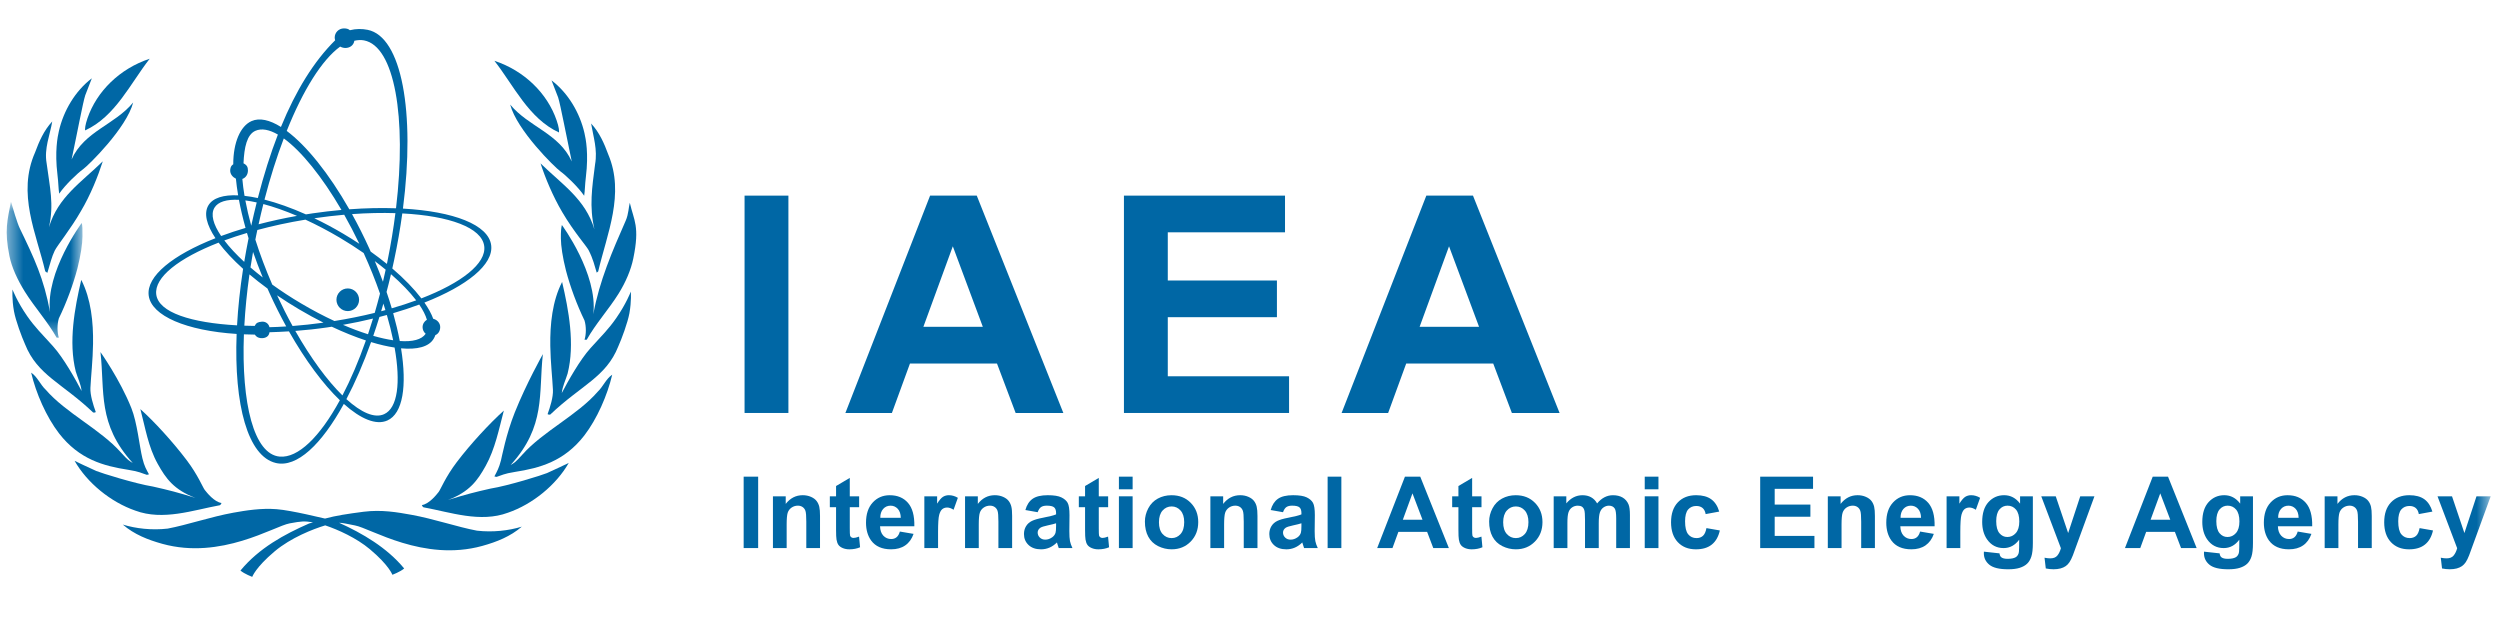 <svg width="160" height="41" viewBox="0 0 160 41" fill="none" xmlns="http://www.w3.org/2000/svg">
<path fill-rule="evenodd" clip-rule="evenodd" d="M3.03 17.463C3.232 16.804 3.305 16.454 3.501 16.044C3.653 15.725 4.54 14.635 5.176 13.516C5.79 12.489 6.277 11.263 6.579 10.324C5.201 11.672 3.711 12.608 3.131 14.548C3.47 13.077 3.181 11.967 2.984 10.447C2.815 9.501 3.203 8.632 3.344 7.772C2.809 8.345 2.499 9.062 2.246 9.751C1.077 12.391 2.332 14.957 2.895 17.365L3.03 17.463Z" fill="#0067A5"/>
<path fill-rule="evenodd" clip-rule="evenodd" d="M3.788 12.396C4.182 11.822 4.965 11.082 5.314 10.832C5.665 10.581 8.1 8.193 8.523 6.559C7.341 7.993 5.399 8.395 4.583 10.201C4.915 8.645 5.309 6.537 5.455 6.1L5.878 5.011C4.813 5.821 4.069 7.082 3.77 8.384C3.685 8.753 3.495 9.689 3.678 11.187C3.744 11.727 3.733 12.028 3.788 12.396Z" fill="#0067A5"/>
<path fill-rule="evenodd" clip-rule="evenodd" d="M5.445 8.347C7.387 7.458 8.343 5.336 9.581 3.759C7.668 4.39 6.192 5.841 5.6 7.566C5.44 8.032 5.44 8.226 5.445 8.347Z" fill="#0067A5"/>
<path fill-rule="evenodd" clip-rule="evenodd" d="M31.387 31.271C30.38 31.498 29.794 31.648 28.67 31.999C30.049 31.472 30.558 30.76 31.083 29.817C31.687 28.731 31.93 27.474 32.246 26.277C31.341 27.091 30.125 28.401 29.239 29.568C28.5 30.541 28.203 31.322 28.071 31.489C27.939 31.657 27.468 32.256 26.998 32.325C27.009 32.372 27.068 32.457 27.11 32.469C28.827 32.784 30.74 33.472 32.513 32.812C34.089 32.268 35.596 31.037 36.4 29.626C36.4 29.626 35.338 30.138 35.008 30.277C34.702 30.406 32.527 31.088 31.387 31.271Z" fill="#0067A5"/>
<path fill-rule="evenodd" clip-rule="evenodd" d="M38.253 25.07C36.958 26.567 34.761 27.602 33.439 29.087C32.976 29.605 32.904 29.626 32.678 29.763C34.946 27.27 34.462 25.201 34.744 22.664C34.744 22.664 33.684 24.545 32.944 26.401C32.389 27.793 32.116 29.251 32.063 29.458C31.94 29.941 31.809 30.174 31.641 30.49C31.692 30.509 31.78 30.521 31.78 30.521C32.105 30.421 32.239 30.315 32.956 30.203C34.553 29.953 36.103 29.534 37.395 27.872C38.211 26.81 38.872 25.299 39.182 23.98C38.788 24.239 38.591 24.755 38.253 25.07Z" fill="#0067A5"/>
<path fill-rule="evenodd" clip-rule="evenodd" d="M39.438 20.359C38.949 21.065 38.494 21.506 37.791 22.282C37.114 23.029 36.348 24.402 35.952 25.157C36.008 24.698 36.185 24.369 36.326 23.91C36.804 22.017 36.396 19.851 35.975 18.044C35.346 19.269 35.199 20.751 35.219 22.14C35.235 23.185 35.351 24.18 35.388 24.955C35.41 25.418 35.211 26.044 35.046 26.504C35.11 26.547 35.176 26.54 35.214 26.533C37.2 24.642 38.782 24.148 39.57 22.17C39.789 21.686 40.172 20.647 40.281 20.054C40.422 19.276 40.374 18.662 40.374 18.662C40.374 18.662 40.083 19.43 39.438 20.359Z" fill="#0067A5"/>
<path fill-rule="evenodd" clip-rule="evenodd" d="M40.308 12.977C40.233 13.234 40.232 13.698 40.048 14.117C39.187 16.079 38.366 17.958 37.972 20.109C38.273 17.526 35.96 14.399 35.96 14.399C35.914 14.587 35.891 14.807 35.896 15.267C35.901 15.734 36.004 16.458 36.221 17.312C36.49 18.337 36.917 19.5 37.409 20.511C37.522 20.884 37.522 21.4 37.409 21.744H37.55C38.108 20.737 38.965 19.793 39.586 18.798C40.06 18.037 40.386 17.25 40.532 16.536C40.956 14.474 40.568 14.117 40.308 12.977Z" fill="#0067A5"/>
<path fill-rule="evenodd" clip-rule="evenodd" d="M38.085 10.514C37.888 12.034 37.705 13.209 38.044 14.681C37.464 12.741 35.974 11.805 34.595 10.457C34.895 11.383 35.378 12.546 35.984 13.577C36.746 14.873 37.539 15.748 37.676 16.019C37.969 16.6 38.048 16.99 38.189 17.449L38.284 17.373C38.848 14.965 39.998 12.407 38.928 9.883C38.675 9.195 38.366 8.477 37.831 7.904C37.972 8.764 38.253 9.568 38.085 10.514Z" fill="#0067A5"/>
<path fill-rule="evenodd" clip-rule="evenodd" d="M36.592 10.333C35.776 8.527 33.834 8.125 32.652 6.692C33.075 8.327 35.51 10.713 35.861 10.964C36.21 11.215 36.993 11.955 37.387 12.529C37.442 12.161 37.431 11.86 37.497 11.32C37.68 9.82 37.49 8.884 37.405 8.516C37.106 7.214 36.362 5.953 35.297 5.143L35.72 6.233C35.865 6.67 36.26 8.777 36.592 10.333Z" fill="#0067A5"/>
<path fill-rule="evenodd" clip-rule="evenodd" d="M35.777 8.479C35.783 8.359 35.783 8.165 35.622 7.699C35.03 5.974 33.554 4.522 31.641 3.891C32.879 5.468 33.836 7.59 35.777 8.479Z" fill="#0067A5"/>
<path fill-rule="evenodd" clip-rule="evenodd" d="M30.527 33.963C29.29 33.731 27.742 33.201 26.324 32.946C25.432 32.785 24.42 32.606 23.271 32.752C22.245 32.885 21.49 33 20.801 33.188C20.707 33.175 18.692 32.666 17.706 32.588C16.721 32.51 15.75 32.665 14.932 32.813C13.512 33.069 11.965 33.599 10.728 33.831C9.715 33.946 8.702 33.831 7.858 33.572C8.589 34.204 9.462 34.548 10.391 34.806C14.15 35.847 17.543 33.675 18.54 33.495C19.312 33.355 19.445 33.341 20.032 33.428L19.778 33.505C18.202 34.193 16.57 35.082 15.389 36.516C15.651 36.738 16.143 36.918 16.143 36.918C16.143 36.918 16.355 36.313 17.583 35.283C18.617 34.414 20.039 33.857 20.815 33.624C21.629 33.896 22.809 34.426 23.672 35.15C24.9 36.181 25.112 36.785 25.112 36.785C25.112 36.785 25.604 36.606 25.867 36.383C24.761 35.041 23.182 34.127 21.703 33.458C21.941 33.456 22.252 33.543 22.716 33.627C23.713 33.806 27.106 35.979 30.865 34.939C31.793 34.681 32.665 34.336 33.397 33.705C32.553 33.963 31.54 34.078 30.527 33.963Z" fill="#0067A5"/>
<path fill-rule="evenodd" clip-rule="evenodd" d="M26.967 19.097C26.502 18.488 25.871 17.836 25.107 17.182C25.145 17.01 25.184 16.836 25.221 16.662C25.439 15.638 25.613 14.633 25.747 13.659C28.758 13.815 30.842 14.568 30.991 15.754C31.131 16.867 29.533 18.105 26.967 19.097ZM27.322 20.464C27.158 20.559 27.045 20.736 27.045 20.94C27.045 21.11 27.123 21.259 27.243 21.362C26.985 21.739 26.396 21.885 25.585 21.825C25.478 21.259 25.336 20.663 25.163 20.044C25.75 19.872 26.307 19.688 26.831 19.492C27.07 19.843 27.238 20.171 27.322 20.464ZM24.579 26.509C23.968 26.782 23.116 26.404 22.169 25.545C22.729 24.483 23.263 23.251 23.749 21.894C24.289 22.057 24.794 22.174 25.254 22.243C25.653 24.488 25.454 26.12 24.579 26.509ZM17.896 29.222C16.252 29.072 15.443 25.838 15.61 21.397C15.841 21.407 16.073 21.413 16.311 21.415C16.428 21.592 16.594 21.65 16.775 21.643C17.003 21.635 17.214 21.533 17.247 21.264C17.653 21.252 18.07 21.233 18.493 21.207C19.546 23.065 20.686 24.594 21.751 25.615C20.47 27.965 19.073 29.33 17.896 29.222ZM10 18.845C9.862 17.746 11.453 16.518 13.99 15.528C14.386 16.059 14.917 16.629 15.558 17.206C15.363 18.467 15.234 19.68 15.171 20.822C12.249 20.661 10.146 20.003 10 18.845ZM13.723 13.297C13.953 12.909 14.512 12.749 15.292 12.789C15.398 13.36 15.54 13.961 15.714 14.586C15.166 14.748 14.644 14.921 14.152 15.104C13.647 14.359 13.471 13.722 13.723 13.297ZM15.51 11.453C15.728 11.377 15.868 11.162 15.868 10.912C15.868 10.703 15.811 10.566 15.584 10.453C15.628 9.415 15.806 8.612 16.345 8.372C16.739 8.197 17.232 8.293 17.785 8.612C17.31 9.837 16.883 11.191 16.501 12.675C16.202 12.611 15.917 12.563 15.649 12.534C15.586 12.154 15.538 11.792 15.51 11.453ZM24.509 18.032C24.349 17.596 24.174 17.156 23.987 16.71C24.23 16.893 24.462 17.077 24.683 17.259C24.627 17.519 24.569 17.777 24.509 18.032ZM24.739 18.685C24.838 18.311 24.933 17.933 25.022 17.548C25.689 18.129 26.235 18.697 26.636 19.222C26.145 19.401 25.624 19.573 25.073 19.732C24.972 19.389 24.861 19.039 24.739 18.685ZM24.394 19.919C24.442 19.757 24.49 19.594 24.537 19.43C24.581 19.57 24.625 19.709 24.666 19.846C24.576 19.871 24.485 19.895 24.394 19.919ZM24.283 20.285C24.443 20.244 24.603 20.202 24.759 20.159C24.923 20.722 25.057 21.263 25.163 21.777C24.776 21.721 24.348 21.626 23.889 21.494C24.025 21.1 24.156 20.698 24.283 20.285ZM21.951 20.79C22.613 20.672 23.256 20.538 23.873 20.388C23.77 20.73 23.662 21.065 23.552 21.392C23.047 21.232 22.509 21.031 21.951 20.79ZM17.733 18.902C18.181 19.208 18.654 19.509 19.148 19.801C19.671 20.111 20.19 20.393 20.701 20.65C20.027 20.744 19.366 20.815 18.725 20.864C18.383 20.244 18.051 19.587 17.733 18.902ZM17.12 18.467C17.162 18.562 17.203 18.657 17.246 18.751C17.586 19.501 17.946 20.216 18.318 20.892C17.953 20.916 17.596 20.933 17.245 20.941C17.205 20.74 17.019 20.563 16.753 20.588C16.505 20.611 16.404 20.656 16.298 20.859C16.074 20.856 15.853 20.85 15.637 20.843C15.694 19.801 15.803 18.699 15.965 17.561C16.323 17.863 16.709 18.167 17.12 18.467ZM16.195 16.124C16.381 16.659 16.587 17.206 16.816 17.759C16.54 17.545 16.278 17.33 16.03 17.117C16.081 16.789 16.137 16.458 16.195 16.124ZM15.908 15.25C15.806 15.759 15.713 16.263 15.63 16.76C15.116 16.285 14.686 15.822 14.357 15.388C14.813 15.22 15.298 15.06 15.806 14.909C15.839 15.022 15.873 15.136 15.908 15.25ZM16.079 14.446C15.924 13.881 15.798 13.339 15.702 12.827C15.93 12.856 16.174 12.899 16.429 12.956C16.308 13.439 16.192 13.936 16.079 14.446ZM19.008 13.816C18.152 13.968 17.328 14.149 16.549 14.354C16.645 13.915 16.747 13.483 16.854 13.059C17.512 13.233 18.241 13.488 19.008 13.816ZM20.019 13.652C19.871 13.674 19.725 13.697 19.579 13.721C18.636 13.3 17.737 12.982 16.927 12.775C17.291 11.368 17.709 10.05 18.163 8.859C19.29 9.675 20.615 11.311 21.853 13.436C21.254 13.49 20.641 13.561 20.019 13.652ZM21.975 14.963C21.349 14.591 20.725 14.26 20.117 13.968C20.121 13.967 20.125 13.967 20.129 13.966C20.776 13.871 21.41 13.798 22.029 13.743C22.361 14.331 22.686 14.953 22.998 15.602C22.669 15.385 22.327 15.171 21.975 14.963ZM23.28 16.205C23.68 17.085 24.028 17.954 24.32 18.792C24.212 19.211 24.099 19.622 23.982 20.024C23.166 20.225 22.302 20.401 21.403 20.545C20.71 20.223 19.991 19.846 19.266 19.416C18.609 19.028 17.993 18.624 17.424 18.213C16.994 17.226 16.634 16.258 16.343 15.338C16.358 15.26 16.373 15.183 16.389 15.104C16.415 14.976 16.443 14.848 16.47 14.72C17.432 14.46 18.466 14.235 19.548 14.057C20.263 14.386 21.004 14.774 21.751 15.216C22.288 15.533 22.796 15.862 23.275 16.194C23.276 16.197 23.278 16.201 23.28 16.205ZM18.9 21.179C19.562 21.128 20.241 21.057 20.933 20.956C21.034 20.941 21.135 20.925 21.235 20.91C21.995 21.268 22.73 21.563 23.417 21.789C22.955 23.106 22.447 24.29 21.916 25.306C20.944 24.354 19.89 22.922 18.9 21.179ZM24.761 16.892C24.435 16.628 24.089 16.363 23.723 16.102C23.695 16.038 23.668 15.975 23.639 15.912C23.288 15.137 22.915 14.399 22.53 13.703C23.51 13.633 24.442 13.613 25.306 13.641C25.181 14.631 25.012 15.656 24.8 16.702C24.787 16.765 24.774 16.829 24.761 16.892ZM21.77 2.982C21.857 3.032 21.993 3.071 22.101 3.071C22.396 3.071 22.637 2.893 22.678 2.609C22.885 2.561 23.097 2.546 23.294 2.584C25.252 2.955 26.038 7.504 25.345 13.33C24.414 13.297 23.41 13.316 22.356 13.395C21.049 11.1 19.611 9.317 18.35 8.379C19.393 5.77 20.603 3.831 21.77 2.982ZM31.436 15.699C31.27 14.379 29.021 13.53 25.788 13.35C26.587 7.181 25.709 2.343 23.529 1.909C23.175 1.838 22.786 1.833 22.392 1.934C22.288 1.84 22.16 1.818 22.009 1.818C21.684 1.818 21.421 2.08 21.421 2.403C21.421 2.465 21.432 2.523 21.45 2.578C20.093 3.924 18.943 5.773 17.98 8.125C17.258 7.673 16.609 7.523 16.096 7.751C15.388 8.066 14.927 9.112 14.928 10.517C14.766 10.605 14.725 10.799 14.733 10.944C14.745 11.168 14.906 11.345 15.097 11.434C15.13 11.773 15.178 12.13 15.241 12.502C14.303 12.459 13.621 12.663 13.335 13.146C13.033 13.656 13.223 14.395 13.789 15.244C11.06 16.316 9.361 17.675 9.516 18.908C9.68 20.221 11.939 21.165 15.144 21.372C14.97 25.923 15.862 29.214 17.659 29.632C18.999 29.944 20.575 28.454 22.005 25.85C23.083 26.814 24.07 27.231 24.789 26.912C25.787 26.469 26.056 24.701 25.667 22.294C26.698 22.387 27.449 22.197 27.754 21.682C27.794 21.616 27.84 21.522 27.863 21.448C28.063 21.364 28.173 21.162 28.173 20.931C28.173 20.67 27.972 20.46 27.727 20.403C27.61 20.081 27.418 19.732 27.163 19.364C29.891 18.292 31.59 16.933 31.436 15.699Z" fill="#0067A5"/>
<path fill-rule="evenodd" clip-rule="evenodd" d="M21.532 19.185C21.532 19.585 21.857 19.91 22.257 19.91C22.658 19.91 22.982 19.585 22.982 19.185C22.982 18.785 22.658 18.46 22.257 18.46C21.857 18.46 21.532 18.785 21.532 19.185Z" fill="#0067A5"/>
<mask id="mask0" style="mask-type:alpha" maskUnits="userSpaceOnUse" x="0" y="0" width="160" height="41">
<path fill-rule="evenodd" clip-rule="evenodd" d="M0.429 40.012H159.404V0.379H0.429V40.012Z" fill="white"/>
</mask>
<g mask="url(#mask0)">
<path fill-rule="evenodd" clip-rule="evenodd" d="M47.652 26.43H50.458V12.52H47.652V26.43Z" fill="#0067A5"/>
<path fill-rule="evenodd" clip-rule="evenodd" d="M62.901 20.917L60.98 15.763L59.096 20.917H62.901ZM68.054 26.43H65.001L63.807 23.265H58.238L57.082 26.43H54.105L59.526 12.52H62.513L68.054 26.43Z" fill="#0067A5"/>
<path fill-rule="evenodd" clip-rule="evenodd" d="M71.932 26.43V12.52H82.241V14.868H74.738V17.952H81.723V20.3H74.738V24.082H82.5V26.43H71.932Z" fill="#0067A5"/>
<path fill-rule="evenodd" clip-rule="evenodd" d="M94.66 20.917L92.738 15.763L90.855 20.917H94.66ZM99.813 26.43H96.76L95.566 23.265H89.997L88.841 26.43H85.863L91.285 12.52H94.271L99.813 26.43Z" fill="#0067A5"/>
<path fill-rule="evenodd" clip-rule="evenodd" d="M47.594 35.076H48.522V30.506H47.594V35.076Z" fill="#0067A5"/>
<path fill-rule="evenodd" clip-rule="evenodd" d="M52.481 35.077H51.603V33.387C51.603 33.03 51.584 32.799 51.548 32.694C51.511 32.589 51.45 32.507 51.366 32.45C51.283 32.392 51.182 32.362 51.065 32.362C50.913 32.362 50.778 32.404 50.659 32.487C50.539 32.57 50.457 32.681 50.412 32.818C50.368 32.954 50.346 33.208 50.346 33.578V35.077H49.468V31.764H50.286V32.25C50.574 31.879 50.936 31.693 51.373 31.693C51.565 31.693 51.742 31.728 51.901 31.798C52.06 31.867 52.18 31.956 52.263 32.065C52.344 32.172 52.401 32.295 52.434 32.432C52.466 32.569 52.481 32.766 52.481 33.021V35.077Z" fill="#0067A5"/>
<path fill-rule="evenodd" clip-rule="evenodd" d="M54.985 31.764V32.462H54.386V33.8C54.386 34.071 54.392 34.228 54.404 34.273C54.415 34.318 54.441 34.355 54.481 34.384C54.522 34.414 54.571 34.428 54.629 34.428C54.71 34.428 54.827 34.4 54.98 34.343L55.045 35.025C54.843 35.112 54.614 35.157 54.359 35.157C54.202 35.157 54.061 35.129 53.935 35.077C53.809 35.023 53.717 34.955 53.658 34.87C53.6 34.785 53.559 34.672 53.536 34.528C53.518 34.426 53.508 34.219 53.508 33.909V32.462H53.109V31.764H53.508V31.105L54.386 30.586V31.764H54.985Z" fill="#0067A5"/>
<path fill-rule="evenodd" clip-rule="evenodd" d="M57.65 33.14C57.644 32.886 57.578 32.693 57.454 32.561C57.328 32.429 57.177 32.363 56.998 32.363C56.805 32.363 56.647 32.432 56.523 32.571C56.398 32.712 56.336 32.901 56.339 33.14H57.65ZM57.591 34.019L58.468 34.168C58.356 34.49 58.179 34.736 57.937 34.904C57.695 35.072 57.393 35.156 57.029 35.156C56.454 35.156 56.028 34.968 55.752 34.592C55.534 34.29 55.425 33.91 55.425 33.45C55.425 32.901 55.568 32.471 55.855 32.16C56.142 31.849 56.504 31.694 56.943 31.694C57.436 31.694 57.825 31.856 58.11 32.182C58.395 32.509 58.531 33.007 58.518 33.679H56.323C56.329 33.938 56.4 34.139 56.533 34.283C56.668 34.426 56.835 34.498 57.035 34.498C57.172 34.498 57.286 34.46 57.379 34.384C57.473 34.308 57.543 34.187 57.591 34.019Z" fill="#0067A5"/>
<path fill-rule="evenodd" clip-rule="evenodd" d="M60.036 35.077H59.158V31.764H59.976V32.234C60.114 32.012 60.24 31.867 60.35 31.797C60.462 31.728 60.587 31.693 60.728 31.693C60.927 31.693 61.119 31.749 61.303 31.86L61.029 32.625C60.882 32.53 60.745 32.482 60.619 32.482C60.497 32.482 60.394 32.516 60.309 32.583C60.224 32.65 60.157 32.773 60.109 32.949C60.06 33.125 60.036 33.495 60.036 34.056V35.077Z" fill="#0067A5"/>
<path fill-rule="evenodd" clip-rule="evenodd" d="M64.776 35.077H63.898V33.387C63.898 33.03 63.88 32.799 63.843 32.694C63.806 32.589 63.745 32.507 63.661 32.45C63.578 32.392 63.477 32.362 63.359 32.362C63.209 32.362 63.073 32.404 62.954 32.487C62.834 32.57 62.752 32.681 62.708 32.818C62.663 32.954 62.641 33.208 62.641 33.578V35.077H61.763V31.764H62.581V32.25C62.869 31.879 63.231 31.693 63.668 31.693C63.86 31.693 64.037 31.728 64.196 31.798C64.355 31.867 64.475 31.956 64.558 32.065C64.639 32.172 64.696 32.295 64.728 32.432C64.761 32.569 64.776 32.766 64.776 33.021V35.077Z" fill="#0067A5"/>
<path fill-rule="evenodd" clip-rule="evenodd" d="M67.589 33.49C67.477 33.528 67.3 33.572 67.058 33.624C66.815 33.676 66.657 33.726 66.583 33.777C66.468 33.858 66.411 33.961 66.411 34.085C66.411 34.208 66.457 34.314 66.548 34.404C66.639 34.493 66.755 34.537 66.896 34.537C67.054 34.537 67.204 34.486 67.347 34.382C67.452 34.303 67.522 34.206 67.555 34.092C67.577 34.017 67.589 33.875 67.589 33.664V33.49ZM66.411 32.781L65.624 32.642C65.713 32.319 65.866 32.081 66.084 31.926C66.302 31.771 66.626 31.693 67.055 31.693C67.445 31.693 67.737 31.739 67.927 31.832C68.118 31.924 68.252 32.042 68.33 32.184C68.408 32.327 68.448 32.587 68.448 32.968L68.438 33.989C68.438 34.28 68.451 34.494 68.479 34.633C68.508 34.77 68.56 34.918 68.637 35.077H67.759C67.736 35.019 67.708 34.933 67.675 34.819C67.661 34.768 67.65 34.734 67.644 34.717C67.496 34.864 67.337 34.973 67.168 35.047C66.998 35.119 66.818 35.157 66.626 35.157C66.287 35.157 66.021 35.064 65.826 34.879C65.631 34.694 65.534 34.46 65.534 34.178C65.534 33.99 65.578 33.824 65.667 33.677C65.756 33.53 65.882 33.418 66.043 33.34C66.203 33.262 66.436 33.194 66.739 33.137C67.148 33.059 67.431 32.988 67.589 32.921V32.833C67.589 32.663 67.547 32.543 67.464 32.471C67.38 32.398 67.223 32.362 66.991 32.362C66.834 32.362 66.712 32.394 66.624 32.455C66.537 32.517 66.466 32.626 66.411 32.781Z" fill="#0067A5"/>
<path fill-rule="evenodd" clip-rule="evenodd" d="M70.921 31.764V32.462H70.322V33.8C70.322 34.071 70.328 34.228 70.339 34.273C70.351 34.318 70.376 34.355 70.417 34.384C70.457 34.414 70.507 34.428 70.565 34.428C70.645 34.428 70.763 34.4 70.916 34.343L70.981 35.025C70.779 35.112 70.55 35.157 70.295 35.157C70.137 35.157 69.996 35.129 69.871 35.077C69.745 35.023 69.652 34.955 69.594 34.87C69.535 34.785 69.495 34.672 69.472 34.528C69.454 34.426 69.444 34.219 69.444 33.909V32.462H69.045V31.764H69.444V31.105L70.322 30.586V31.764H70.921Z" fill="#0067A5"/>
<path fill-rule="evenodd" clip-rule="evenodd" d="M71.61 35.077H72.488V31.764H71.61V35.077ZM71.61 31.315H72.488V30.506H71.61V31.315Z" fill="#0067A5"/>
<path fill-rule="evenodd" clip-rule="evenodd" d="M74.173 33.425C74.173 33.752 74.25 34.003 74.406 34.177C74.562 34.35 74.754 34.438 74.983 34.438C75.211 34.438 75.402 34.35 75.556 34.177C75.712 34.003 75.789 33.75 75.789 33.418C75.789 33.096 75.712 32.848 75.556 32.673C75.402 32.5 75.211 32.412 74.983 32.412C74.754 32.412 74.562 32.5 74.406 32.673C74.25 32.848 74.173 33.098 74.173 33.425ZM73.274 33.379C73.274 33.087 73.346 32.805 73.489 32.533C73.632 32.26 73.835 32.053 74.098 31.909C74.361 31.766 74.653 31.694 74.978 31.694C75.478 31.694 75.888 31.856 76.207 32.182C76.527 32.507 76.687 32.919 76.687 33.415C76.687 33.917 76.525 34.332 76.203 34.661C75.88 34.992 75.474 35.156 74.984 35.156C74.681 35.156 74.392 35.088 74.117 34.951C73.842 34.813 73.632 34.612 73.489 34.346C73.346 34.081 73.274 33.758 73.274 33.379Z" fill="#0067A5"/>
<path fill-rule="evenodd" clip-rule="evenodd" d="M80.478 35.077H79.6V33.387C79.6 33.03 79.581 32.799 79.544 32.694C79.507 32.589 79.446 32.507 79.363 32.45C79.279 32.392 79.179 32.362 79.061 32.362C78.91 32.362 78.775 32.404 78.655 32.487C78.536 32.57 78.453 32.681 78.409 32.818C78.365 32.954 78.343 33.208 78.343 33.578V35.077H77.464V31.764H78.282V32.25C78.57 31.879 78.932 31.693 79.37 31.693C79.562 31.693 79.738 31.728 79.897 31.798C80.056 31.867 80.177 31.956 80.259 32.065C80.34 32.172 80.398 32.295 80.429 32.432C80.462 32.569 80.478 32.766 80.478 33.021V35.077Z" fill="#0067A5"/>
<path fill-rule="evenodd" clip-rule="evenodd" d="M83.291 33.49C83.179 33.528 83.002 33.572 82.76 33.624C82.517 33.676 82.359 33.726 82.284 33.777C82.17 33.858 82.113 33.961 82.113 34.085C82.113 34.208 82.159 34.314 82.25 34.404C82.341 34.493 82.457 34.537 82.598 34.537C82.756 34.537 82.906 34.486 83.049 34.382C83.154 34.303 83.224 34.206 83.257 34.092C83.28 34.017 83.291 33.875 83.291 33.664V33.49ZM82.113 32.781L81.325 32.642C81.414 32.319 81.568 32.081 81.786 31.926C82.004 31.771 82.328 31.693 82.757 31.693C83.148 31.693 83.439 31.739 83.629 31.832C83.82 31.924 83.954 32.042 84.032 32.184C84.11 32.327 84.15 32.587 84.15 32.968L84.139 33.989C84.139 34.28 84.153 34.494 84.182 34.633C84.21 34.77 84.262 34.918 84.338 35.077H83.461C83.438 35.019 83.41 34.933 83.377 34.819C83.363 34.768 83.352 34.734 83.346 34.717C83.198 34.864 83.039 34.973 82.87 35.047C82.701 35.119 82.52 35.157 82.328 35.157C81.99 35.157 81.723 35.064 81.528 34.879C81.333 34.694 81.236 34.46 81.236 34.178C81.236 33.99 81.28 33.824 81.369 33.677C81.459 33.53 81.584 33.418 81.745 33.34C81.906 33.262 82.137 33.194 82.441 33.137C82.85 33.059 83.133 32.988 83.291 32.921V32.833C83.291 32.663 83.249 32.543 83.166 32.471C83.082 32.398 82.925 32.362 82.693 32.362C82.537 32.362 82.414 32.394 82.326 32.455C82.239 32.517 82.168 32.626 82.113 32.781Z" fill="#0067A5"/>
<path fill-rule="evenodd" clip-rule="evenodd" d="M84.968 35.076H85.847V30.506H84.968V35.076Z" fill="#0067A5"/>
<path fill-rule="evenodd" clip-rule="evenodd" d="M91.039 33.261L90.398 31.574L89.782 33.261H91.039ZM92.728 35.077H91.73L91.335 34.038H89.497L89.118 35.077H88.139L89.916 30.507H90.896L92.728 35.077Z" fill="#0067A5"/>
<path fill-rule="evenodd" clip-rule="evenodd" d="M94.816 31.764V32.462H94.217V33.8C94.217 34.071 94.222 34.228 94.234 34.273C94.245 34.318 94.271 34.355 94.312 34.384C94.352 34.414 94.402 34.428 94.46 34.428C94.54 34.428 94.657 34.4 94.811 34.343L94.875 35.025C94.674 35.112 94.445 35.157 94.189 35.157C94.032 35.157 93.891 35.129 93.765 35.077C93.64 35.023 93.547 34.955 93.489 34.87C93.43 34.785 93.389 34.672 93.367 34.528C93.348 34.426 93.339 34.219 93.339 33.909V32.462H92.939V31.764H93.339V31.105L94.217 30.586V31.764H94.816Z" fill="#0067A5"/>
<path fill-rule="evenodd" clip-rule="evenodd" d="M96.203 33.425C96.203 33.752 96.281 34.003 96.438 34.177C96.593 34.35 96.786 34.438 97.013 34.438C97.242 34.438 97.433 34.35 97.588 34.177C97.742 34.003 97.82 33.75 97.82 33.418C97.82 33.096 97.742 32.848 97.588 32.673C97.433 32.5 97.242 32.412 97.013 32.412C96.786 32.412 96.593 32.5 96.438 32.673C96.281 32.848 96.203 33.098 96.203 33.425ZM95.305 33.379C95.305 33.087 95.377 32.805 95.52 32.533C95.663 32.26 95.867 32.053 96.129 31.909C96.391 31.766 96.685 31.694 97.008 31.694C97.509 31.694 97.919 31.856 98.238 32.182C98.558 32.507 98.718 32.919 98.718 33.415C98.718 33.917 98.556 34.332 98.234 34.661C97.91 34.992 97.505 35.156 97.015 35.156C96.711 35.156 96.423 35.088 96.148 34.951C95.873 34.813 95.663 34.612 95.52 34.346C95.377 34.081 95.305 33.758 95.305 33.379Z" fill="#0067A5"/>
<path fill-rule="evenodd" clip-rule="evenodd" d="M99.436 31.764H100.244V32.216C100.533 31.868 100.878 31.694 101.279 31.694C101.491 31.694 101.675 31.738 101.831 31.825C101.988 31.912 102.116 32.043 102.216 32.219C102.362 32.043 102.519 31.912 102.688 31.825C102.857 31.738 103.036 31.694 103.228 31.694C103.472 31.694 103.678 31.743 103.846 31.841C104.015 31.94 104.142 32.086 104.224 32.277C104.285 32.418 104.316 32.646 104.316 32.962V35.077H103.437V33.185C103.437 32.857 103.407 32.645 103.346 32.55C103.265 32.425 103.14 32.363 102.972 32.363C102.849 32.363 102.734 32.4 102.625 32.475C102.517 32.55 102.438 32.659 102.391 32.804C102.343 32.948 102.32 33.176 102.32 33.488V35.077H101.441V33.263C101.441 32.941 101.425 32.733 101.393 32.64C101.363 32.547 101.314 32.477 101.249 32.431C101.183 32.386 101.095 32.363 100.982 32.363C100.846 32.363 100.725 32.399 100.617 32.472C100.509 32.544 100.43 32.649 100.384 32.787C100.337 32.923 100.314 33.15 100.314 33.469V35.077H99.436V31.764Z" fill="#0067A5"/>
<path fill-rule="evenodd" clip-rule="evenodd" d="M105.263 35.077H106.141V31.764H105.263V35.077ZM105.263 31.315H106.141V30.506H105.263V31.315Z" fill="#0067A5"/>
<path fill-rule="evenodd" clip-rule="evenodd" d="M110.03 32.742L109.162 32.902C109.133 32.729 109.067 32.6 108.965 32.512C108.861 32.426 108.727 32.382 108.562 32.382C108.345 32.382 108.171 32.458 108.04 32.608C107.911 32.759 107.845 33.011 107.845 33.364C107.845 33.756 107.911 34.033 108.045 34.195C108.176 34.356 108.354 34.438 108.577 34.438C108.745 34.438 108.881 34.389 108.987 34.295C109.094 34.198 109.169 34.033 109.212 33.799L110.07 33.949C109.981 34.347 109.809 34.648 109.556 34.851C109.303 35.055 108.962 35.157 108.537 35.157C108.053 35.157 107.667 35.004 107.379 34.698C107.091 34.392 106.947 33.969 106.947 33.428C106.947 32.881 107.092 32.455 107.381 32.151C107.671 31.846 108.062 31.693 108.554 31.693C108.958 31.693 109.279 31.78 109.517 31.952C109.756 32.126 109.927 32.388 110.03 32.742Z" fill="#0067A5"/>
<path fill-rule="evenodd" clip-rule="evenodd" d="M112.652 35.077V30.507H116.035V31.285H113.58V32.293H115.865V33.071H113.58V34.298H116.124V35.077H112.652Z" fill="#0067A5"/>
<path fill-rule="evenodd" clip-rule="evenodd" d="M119.994 35.077H119.116V33.387C119.116 33.03 119.097 32.799 119.06 32.694C119.023 32.589 118.962 32.507 118.879 32.45C118.796 32.392 118.695 32.362 118.577 32.362C118.427 32.362 118.292 32.404 118.171 32.487C118.052 32.57 117.97 32.681 117.926 32.818C117.881 32.954 117.859 33.208 117.859 33.578V35.077H116.98V31.764H117.799V32.25C118.087 31.879 118.449 31.693 118.886 31.693C119.078 31.693 119.254 31.728 119.413 31.798C119.573 31.867 119.693 31.956 119.776 32.065C119.856 32.172 119.914 32.295 119.946 32.432C119.978 32.569 119.994 32.766 119.994 33.021V35.077Z" fill="#0067A5"/>
<path fill-rule="evenodd" clip-rule="evenodd" d="M122.947 33.14C122.941 32.886 122.875 32.693 122.75 32.561C122.625 32.429 122.473 32.363 122.294 32.363C122.102 32.363 121.944 32.432 121.819 32.571C121.695 32.712 121.633 32.901 121.635 33.14H122.947ZM122.887 34.019L123.765 34.168C123.653 34.49 123.475 34.736 123.234 34.904C122.991 35.072 122.69 35.156 122.326 35.156C121.751 35.156 121.325 34.968 121.048 34.592C120.831 34.29 120.722 33.91 120.722 33.45C120.722 32.901 120.865 32.471 121.152 32.16C121.439 31.849 121.801 31.694 122.24 31.694C122.733 31.694 123.122 31.856 123.407 32.182C123.691 32.509 123.828 33.007 123.815 33.679H121.62C121.626 33.938 121.696 34.139 121.83 34.283C121.965 34.426 122.132 34.498 122.332 34.498C122.468 34.498 122.583 34.46 122.676 34.384C122.77 34.308 122.84 34.187 122.887 34.019Z" fill="#0067A5"/>
<path fill-rule="evenodd" clip-rule="evenodd" d="M125.46 35.077H124.582V31.764H125.4V32.234C125.54 32.012 125.664 31.867 125.775 31.797C125.886 31.728 126.011 31.693 126.152 31.693C126.351 31.693 126.543 31.749 126.727 31.86L126.453 32.625C126.307 32.53 126.17 32.482 126.043 32.482C125.921 32.482 125.818 32.516 125.733 32.583C125.648 32.65 125.582 32.773 125.533 32.949C125.484 33.125 125.46 33.495 125.46 34.056V35.077Z" fill="#0067A5"/>
<path fill-rule="evenodd" clip-rule="evenodd" d="M127.758 33.353C127.758 33.704 127.826 33.961 127.963 34.124C128.099 34.286 128.268 34.368 128.468 34.368C128.683 34.368 128.864 34.285 129.012 34.117C129.16 33.951 129.235 33.702 129.235 33.374C129.235 33.032 129.163 32.778 129.022 32.612C128.88 32.446 128.701 32.362 128.484 32.362C128.273 32.362 128.099 32.444 127.963 32.607C127.826 32.77 127.758 33.019 127.758 33.353ZM126.97 35.306L127.967 35.415C127.984 35.538 128.023 35.622 128.085 35.667C128.169 35.733 128.302 35.765 128.484 35.765C128.716 35.765 128.89 35.73 129.006 35.661C129.084 35.614 129.143 35.54 129.183 35.437C129.211 35.364 129.224 35.227 129.224 35.029L129.228 34.54C128.964 34.898 128.631 35.077 128.23 35.077C127.782 35.077 127.428 34.888 127.167 34.513C126.962 34.216 126.86 33.846 126.86 33.404C126.86 32.85 126.993 32.427 127.263 32.133C127.53 31.84 127.865 31.693 128.264 31.693C128.676 31.693 129.016 31.873 129.285 32.232V31.764H130.103V34.745C130.103 35.137 130.071 35.429 130.005 35.623C129.941 35.818 129.85 35.97 129.732 36.08C129.616 36.191 129.459 36.277 129.264 36.34C129.069 36.403 128.821 36.434 128.522 36.434C127.958 36.434 127.557 36.337 127.321 36.145C127.084 35.952 126.966 35.707 126.966 35.412C126.966 35.383 126.967 35.348 126.97 35.306Z" fill="#0067A5"/>
<path fill-rule="evenodd" clip-rule="evenodd" d="M130.641 31.764H131.568L132.362 34.116L133.135 31.764H134.044L132.879 34.951L132.665 35.538C132.588 35.732 132.514 35.88 132.445 35.982C132.376 36.084 132.296 36.168 132.205 36.231C132.115 36.295 132.004 36.344 131.872 36.381C131.74 36.415 131.592 36.433 131.426 36.433C131.257 36.433 131.092 36.415 130.93 36.381L130.85 35.694C130.987 35.722 131.111 35.735 131.221 35.735C131.426 35.735 131.576 35.674 131.673 35.553C131.771 35.431 131.846 35.275 131.898 35.087L130.641 31.764Z" fill="#0067A5"/>
<path fill-rule="evenodd" clip-rule="evenodd" d="M138.897 33.261L138.256 31.574L137.639 33.261H138.897ZM140.586 35.077H139.588L139.192 34.038H137.355L136.976 35.077H135.997L137.774 30.507H138.754L140.586 35.077Z" fill="#0067A5"/>
<path fill-rule="evenodd" clip-rule="evenodd" d="M141.845 33.353C141.845 33.704 141.914 33.961 142.05 34.124C142.187 34.286 142.355 34.368 142.556 34.368C142.771 34.368 142.952 34.285 143.1 34.117C143.248 33.951 143.323 33.702 143.323 33.374C143.323 33.032 143.251 32.778 143.11 32.612C142.968 32.446 142.788 32.362 142.571 32.362C142.361 32.362 142.187 32.444 142.05 32.607C141.914 32.77 141.845 33.019 141.845 33.353ZM141.057 35.306L142.055 35.415C142.072 35.538 142.111 35.622 142.172 35.667C142.257 35.733 142.389 35.765 142.571 35.765C142.804 35.765 142.978 35.73 143.093 35.661C143.172 35.614 143.231 35.54 143.271 35.437C143.299 35.364 143.312 35.227 143.312 35.029L143.315 34.54C143.051 34.898 142.718 35.077 142.317 35.077C141.869 35.077 141.516 34.888 141.254 34.513C141.05 34.216 140.947 33.846 140.947 33.404C140.947 32.85 141.082 32.427 141.351 32.133C141.619 31.84 141.953 31.693 142.352 31.693C142.763 31.693 143.103 31.873 143.372 32.232V31.764H144.19V34.745C144.19 35.137 144.158 35.429 144.093 35.623C144.029 35.818 143.937 35.97 143.82 36.08C143.704 36.191 143.547 36.277 143.351 36.34C143.156 36.403 142.909 36.434 142.609 36.434C142.045 36.434 141.644 36.337 141.408 36.145C141.172 35.952 141.054 35.707 141.054 35.412C141.054 35.383 141.054 35.348 141.057 35.306Z" fill="#0067A5"/>
<path fill-rule="evenodd" clip-rule="evenodd" d="M147.112 33.14C147.107 32.886 147.041 32.693 146.916 32.561C146.791 32.429 146.639 32.363 146.46 32.363C146.269 32.363 146.11 32.432 145.986 32.571C145.86 32.712 145.799 32.901 145.801 33.14H147.112ZM147.053 34.019L147.931 34.168C147.818 34.49 147.642 34.736 147.4 34.904C147.159 35.072 146.855 35.156 146.492 35.156C145.916 35.156 145.491 34.968 145.215 34.592C144.997 34.29 144.887 33.91 144.887 33.45C144.887 32.901 145.031 32.471 145.318 32.16C145.605 31.849 145.968 31.694 146.406 31.694C146.899 31.694 147.288 31.856 147.573 32.182C147.857 32.509 147.993 33.007 147.981 33.679H145.785C145.791 33.938 145.862 34.139 145.996 34.283C146.13 34.426 146.298 34.498 146.498 34.498C146.635 34.498 146.749 34.46 146.842 34.384C146.935 34.308 147.005 34.187 147.053 34.019Z" fill="#0067A5"/>
<path fill-rule="evenodd" clip-rule="evenodd" d="M151.792 35.077H150.914V33.387C150.914 33.03 150.895 32.799 150.858 32.694C150.821 32.589 150.761 32.507 150.677 32.45C150.593 32.392 150.493 32.362 150.376 32.362C150.225 32.362 150.089 32.404 149.969 32.487C149.849 32.57 149.767 32.681 149.723 32.818C149.679 32.954 149.657 33.208 149.657 33.578V35.077H148.779V31.764H149.597V32.25C149.884 31.879 150.247 31.693 150.683 31.693C150.876 31.693 151.052 31.728 151.211 31.798C151.371 31.867 151.491 31.956 151.573 32.065C151.655 32.172 151.712 32.295 151.744 32.432C151.776 32.569 151.792 32.766 151.792 33.021V35.077Z" fill="#0067A5"/>
<path fill-rule="evenodd" clip-rule="evenodd" d="M155.673 32.742L154.804 32.902C154.775 32.729 154.708 32.6 154.606 32.512C154.503 32.426 154.369 32.382 154.205 32.382C153.987 32.382 153.812 32.458 153.682 32.608C153.552 32.759 153.487 33.011 153.487 33.364C153.487 33.756 153.553 34.033 153.686 34.195C153.819 34.356 153.996 34.438 154.219 34.438C154.386 34.438 154.523 34.389 154.629 34.295C154.735 34.198 154.811 34.033 154.854 33.799L155.712 33.949C155.623 34.347 155.452 34.648 155.198 34.851C154.944 35.055 154.605 35.157 154.179 35.157C153.695 35.157 153.309 35.004 153.02 34.698C152.733 34.392 152.589 33.969 152.589 33.428C152.589 32.881 152.734 32.455 153.023 32.151C153.312 31.846 153.704 31.693 154.196 31.693C154.6 31.693 154.921 31.78 155.16 31.952C155.397 32.126 155.568 32.388 155.673 32.742Z" fill="#0067A5"/>
<path fill-rule="evenodd" clip-rule="evenodd" d="M156.001 31.764H156.929L157.722 34.116L158.496 31.764H159.404L158.239 34.951L158.025 35.538C157.948 35.732 157.875 35.88 157.806 35.982C157.736 36.084 157.656 36.168 157.566 36.231C157.475 36.295 157.364 36.344 157.232 36.381C157.1 36.415 156.952 36.433 156.785 36.433C156.618 36.433 156.452 36.415 156.29 36.381L156.21 35.694C156.347 35.722 156.472 35.735 156.582 35.735C156.785 35.735 156.936 35.674 157.034 35.553C157.132 35.431 157.207 35.275 157.259 35.087L156.001 31.764Z" fill="#0067A5"/>
</g>
<path fill-rule="evenodd" clip-rule="evenodd" d="M14.065 32.336C14.107 32.324 14.166 32.239 14.178 32.192C13.707 32.124 13.235 31.523 13.104 31.356C12.973 31.189 12.675 30.408 11.936 29.435C11.05 28.268 9.888 26.995 8.983 26.182C9.299 27.378 9.487 28.599 10.092 29.684C10.618 30.628 11.126 31.34 12.505 31.867C11.38 31.515 10.794 31.366 9.788 31.139C8.649 30.955 6.474 30.273 6.167 30.145C5.836 30.005 4.774 29.494 4.774 29.494C5.578 30.906 7.087 32.135 8.662 32.68C10.435 33.34 12.348 32.651 14.065 32.336Z" fill="#0067A5"/>
<path fill-rule="evenodd" clip-rule="evenodd" d="M9.394 30.388C9.394 30.388 9.483 30.377 9.534 30.357C9.366 30.042 9.241 29.855 9.112 29.325C8.924 28.555 8.783 27.057 8.407 26.116C7.676 24.284 6.43 22.532 6.43 22.532C6.712 25.069 6.229 27.138 8.496 29.63C8.271 29.493 8.199 29.473 7.736 28.954C6.414 27.47 4.217 26.434 2.922 24.938C2.584 24.622 2.387 24.106 1.993 23.848C2.302 25.168 2.964 26.678 3.78 27.739C5.071 29.401 6.622 29.822 8.219 30.07C8.935 30.181 9.069 30.289 9.394 30.388Z" fill="#0067A5"/>
<path fill-rule="evenodd" clip-rule="evenodd" d="M5.961 26.4C5.999 26.408 6.066 26.415 6.13 26.372C5.964 25.91 5.765 25.285 5.787 24.823C5.824 24.048 5.94 23.053 5.955 22.008C5.976 20.619 5.829 19.137 5.201 17.912C4.779 19.718 4.371 21.885 4.849 23.777C4.99 24.235 5.167 24.564 5.223 25.024C4.828 24.27 4.061 22.897 3.384 22.15C2.681 21.374 2.227 20.932 1.736 20.226C1.092 19.298 0.801 18.53 0.801 18.53C0.801 18.53 0.753 19.143 0.895 19.921C1.002 20.515 1.387 21.553 1.605 22.037C2.394 24.015 3.976 24.51 5.961 26.4Z" fill="#0067A5"/>
<mask id="mask1" style="mask-type:alpha" maskUnits="userSpaceOnUse" x="0" y="12" width="6" height="10">
<path fill-rule="evenodd" clip-rule="evenodd" d="M0.443 12.907H5.281V21.611H0.443V12.907Z" fill="white"/>
</mask>
<g mask="url(#mask1)">
<path fill-rule="evenodd" clip-rule="evenodd" d="M3.625 21.611H3.766C3.653 21.267 3.653 20.751 3.766 20.378C4.258 19.367 4.685 18.204 4.955 17.181C5.171 16.325 5.274 15.601 5.279 15.134C5.284 14.674 5.278 14.459 5.232 14.269C5.232 14.269 2.901 17.394 3.203 19.976C2.809 17.826 2.191 16.527 1.262 14.607C1.094 14.262 0.834 13.348 0.701 12.907C0.477 14.08 0.268 14.75 0.607 16.399C0.753 17.115 1.115 17.903 1.59 18.666C2.21 19.661 3.067 20.604 3.625 21.611Z" fill="#0067A5"/>
</g>
</svg>
